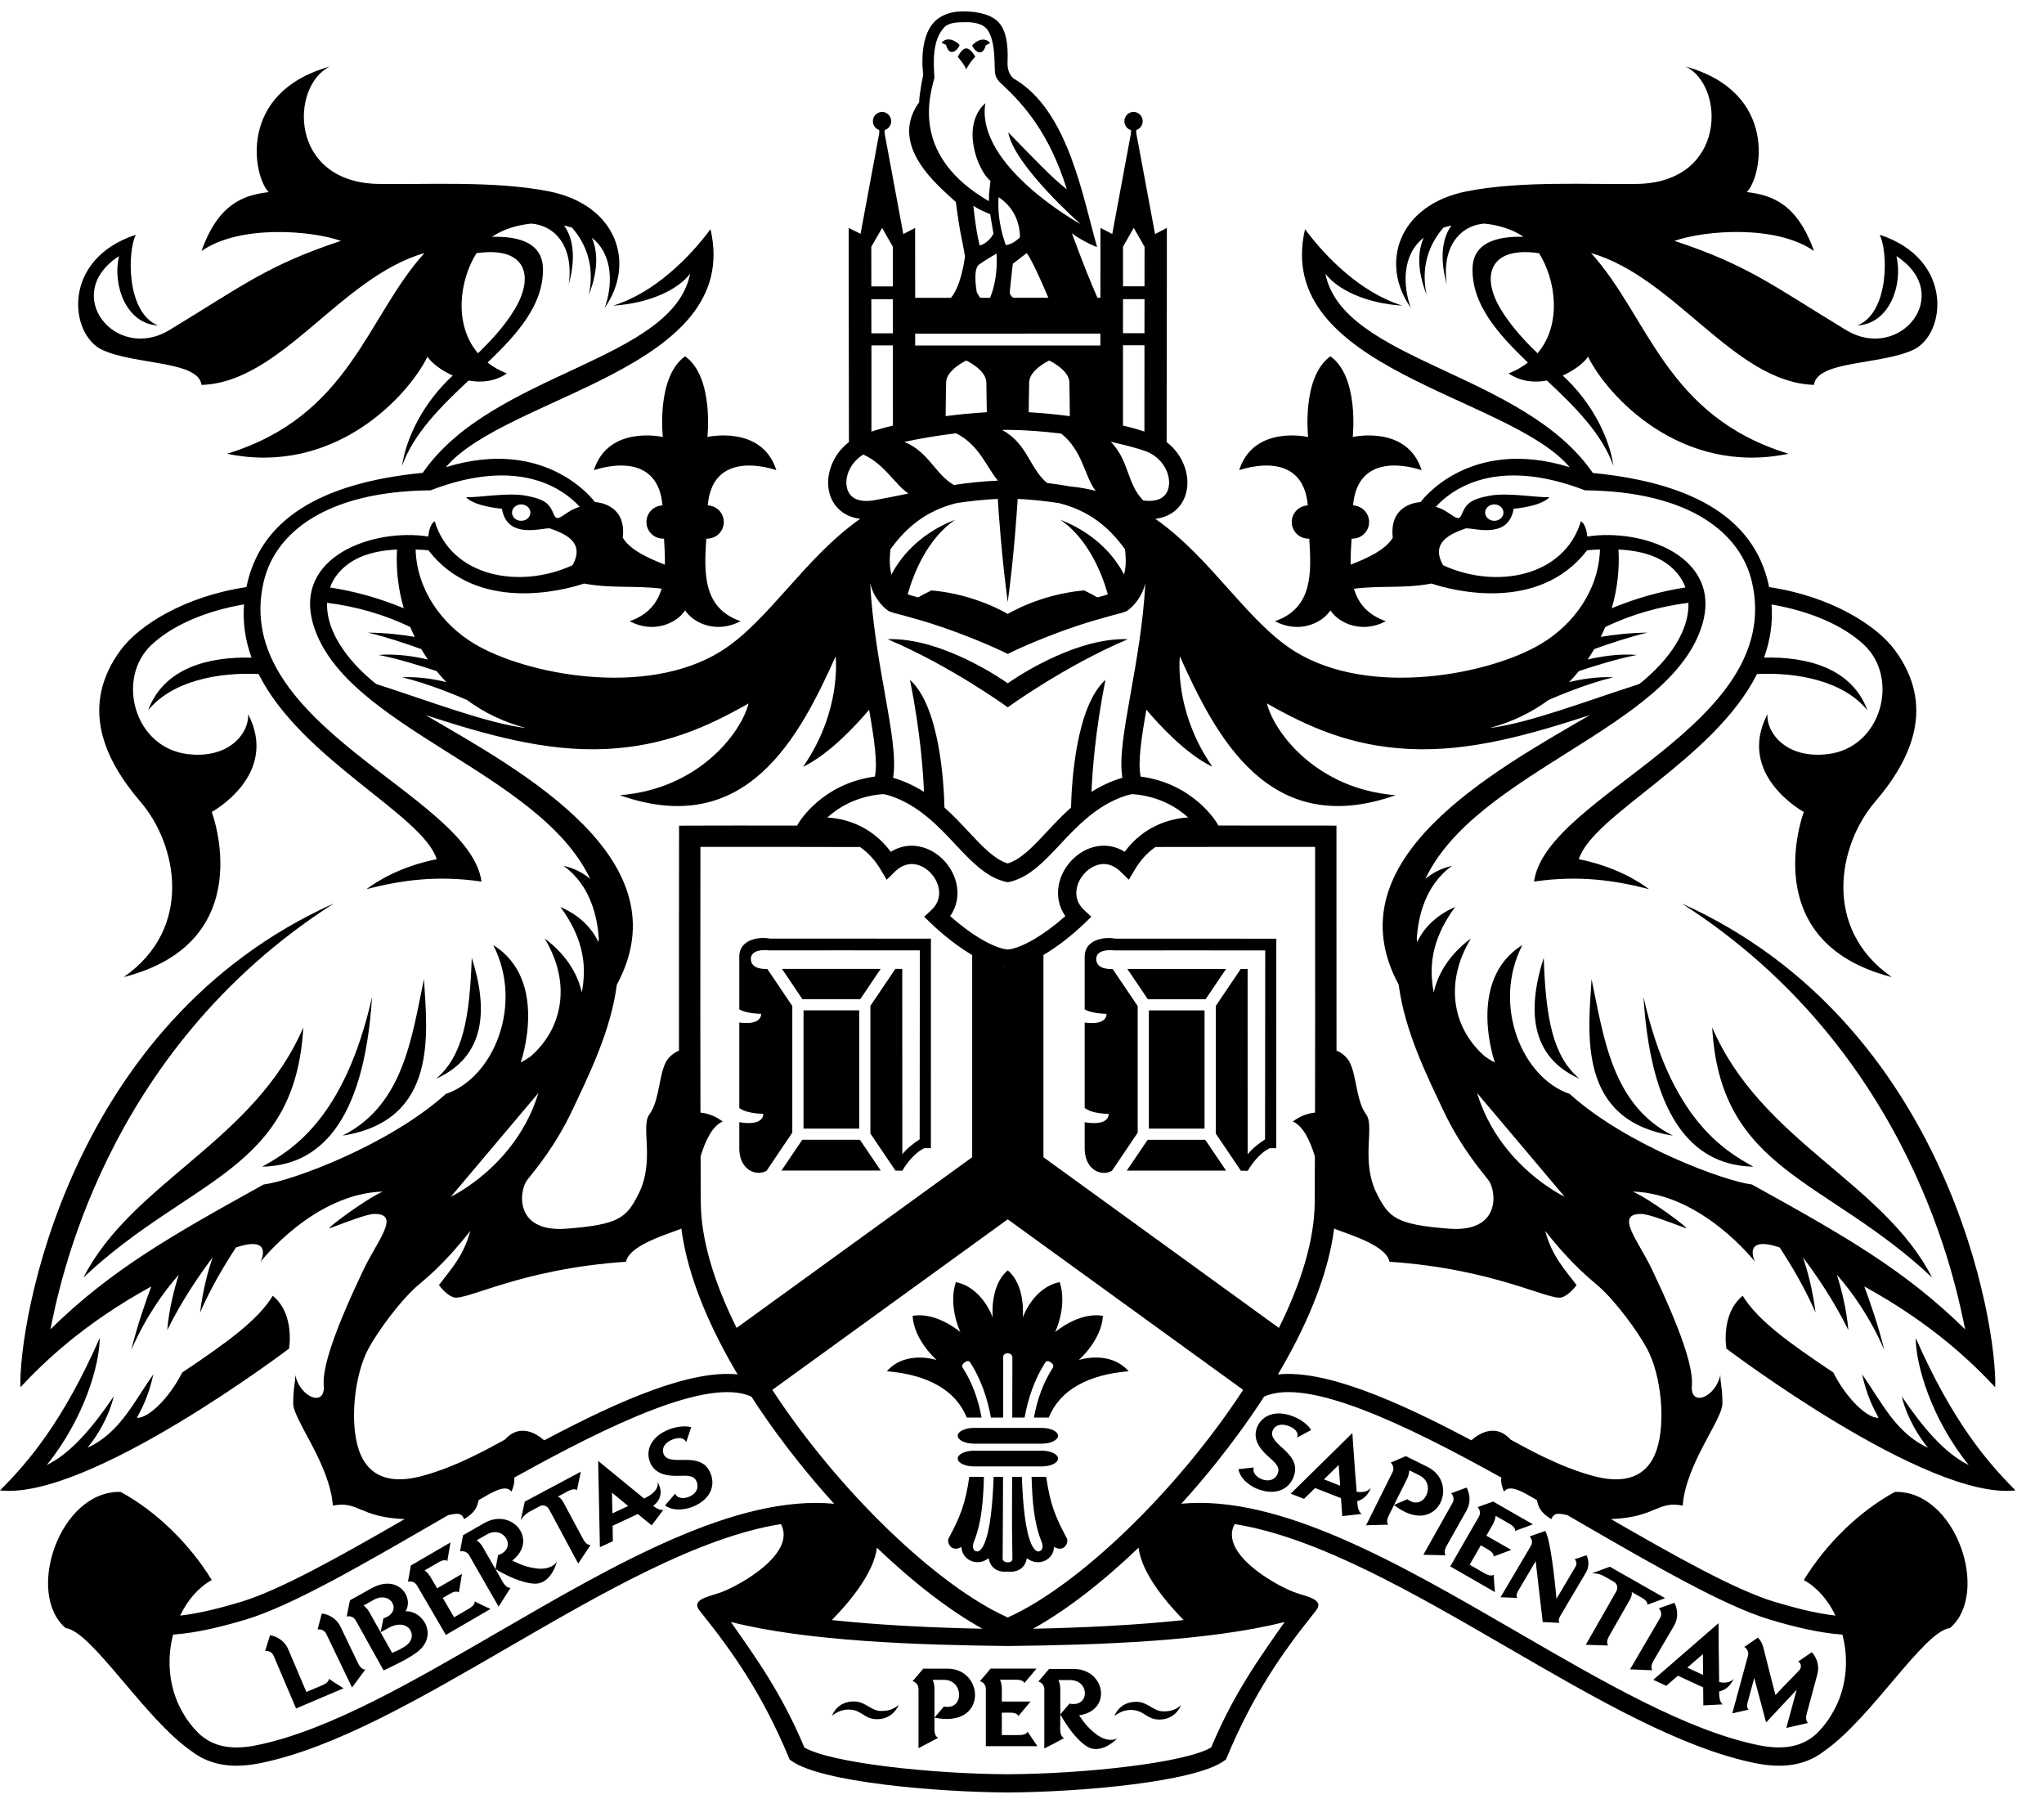 <?xml version="1.0" encoding="UTF-8"?>
<svg width="45px" height="40px" viewBox="0 0 45 40" version="1.1" xmlns="http://www.w3.org/2000/svg" xmlns:xlink="http://www.w3.org/1999/xlink">
    <title>lincoln</title>
    <g id="lincoln" stroke="none" stroke-width="1" fill="none" fill-rule="evenodd">
        <g id="university_of_lincoln_logo" fill="#000000" fill-rule="nonzero">
            <g id="Group" transform="translate(0, 0.2)">
                <g transform="translate(0, 0.6)">
                    <path d="M8.929,34.667 C9.119,34.359 8.763,33.837 8.174,34.164 C7.986,34.27 7.725,34.415 7.704,34.426 C7.68,34.546 7.658,34.663 7.633,34.783 C7.67,34.771 7.776,34.769 7.83,34.866 C7.948,35.077 8.332,35.766 8.446,35.97 C8.866,35.77 9.017,35.687 9.161,35.583 C9.671,35.219 9.32,34.651 8.929,34.667 Z M8.004,34.54 C8.063,34.507 8.128,34.47 8.225,34.417 C8.613,34.201 8.876,34.687 8.441,34.823 C8.43,34.881 8.405,35.011 8.379,35.129 C8.269,34.932 8.16,34.737 8.137,34.696 C8.1,34.629 8.053,34.578 8.004,34.54 Z M8.89,35.456 C8.832,35.489 8.777,35.525 8.633,35.584 C8.611,35.544 8.501,35.349 8.391,35.152 C8.391,35.151 8.392,35.149 8.392,35.149 C8.392,35.149 8.391,35.149 8.39,35.149 C8.386,35.143 8.383,35.137 8.379,35.13 C8.449,35.091 8.527,35.047 8.569,35.026 C9.012,34.794 9.253,35.254 8.89,35.456 Z" id="Shape"></path>
                    <path d="M7.099,36.294 C7.062,36.309 6.808,36.417 6.745,36.444 C6.63,36.173 6.403,35.639 6.348,35.509 C6.244,35.266 6.017,35.202 5.945,35.195 C5.909,35.31 5.875,35.424 5.837,35.542 C5.875,35.534 5.981,35.543 6.024,35.645 C6.119,35.867 6.39,36.505 6.518,36.807 C6.67,36.742 7.452,36.411 7.563,36.363 C7.475,36.308 7.333,36.217 7.241,36.155 C7.238,36.234 7.133,36.279 7.099,36.294 Z" id="Path"></path>
                    <path d="M12.837,33.078 C12.698,32.819 12.479,32.409 12.412,32.285 C12.381,32.227 12.34,32.166 12.281,32.143 C12.406,32.076 12.484,32.035 12.502,32.025 C12.604,31.971 12.669,31.973 12.702,32.003 C12.73,31.876 12.752,31.764 12.787,31.595 C12.591,31.699 11.756,32.146 11.553,32.254 C11.539,32.318 11.487,32.56 11.465,32.664 C11.511,32.592 11.559,32.528 11.677,32.465 C11.767,32.417 11.776,32.412 11.879,32.357 C11.954,32.317 12.043,32.338 12.094,32.433 C12.208,32.646 12.573,33.329 12.729,33.617 C12.819,33.483 12.938,33.307 13.001,33.211 C12.962,33.208 12.9,33.196 12.837,33.078 Z" id="Path"></path>
                    <path d="M35.924,34.244 C36.048,34.314 36.124,34.357 36.141,34.367 C36.243,34.424 36.275,34.48 36.267,34.524 C36.389,34.48 36.496,34.439 36.658,34.379 C36.465,34.268 35.643,33.801 35.442,33.687 C35.38,33.709 35.148,33.795 35.048,33.831 C35.133,33.832 35.213,33.838 35.329,33.904 C35.418,33.955 35.426,33.96 35.529,34.018 C35.603,34.06 35.631,34.146 35.578,34.239 C35.458,34.449 35.074,35.121 34.912,35.405 C35.074,35.41 35.287,35.416 35.402,35.421 C35.383,35.385 35.361,35.326 35.427,35.211 C35.573,34.955 35.803,34.552 35.873,34.429 C35.906,34.372 35.936,34.305 35.924,34.244 Z" id="Path"></path>
                    <path d="M31.429,31.49 C31.236,31.395 31.16,31.357 30.95,31.253 L30.95,31.252 L30.95,31.252 C30.838,31.3 30.729,31.348 30.617,31.395 C30.646,31.419 30.708,31.506 30.658,31.605 C30.551,31.821 30.222,32.482 30.076,32.774 C30.213,32.771 30.421,32.766 30.564,32.761 C30.538,32.724 30.517,32.675 30.577,32.556 C30.629,32.45 30.664,32.379 30.69,32.328 C31.632,33.067 32.161,31.854 31.429,31.49 Z M30.984,32.201 C30.9,32.238 30.761,32.297 30.69,32.326 C30.804,32.101 30.924,31.858 30.973,31.762 C31.007,31.694 31.022,31.626 31.027,31.565 C31.087,31.595 31.151,31.627 31.248,31.675 C31.646,31.872 31.344,32.482 30.984,32.201 Z" id="Shape"></path>
                    <path d="M11.803,33.724 C11.63,33.7 11.49,33.658 11.277,33.551 C11.866,33.093 11.268,32.379 10.662,32.726 C10.475,32.833 10.215,32.982 10.194,32.994 C10.172,33.113 10.151,33.23 10.128,33.351 C10.164,33.339 10.271,33.336 10.326,33.431 C10.447,33.642 10.861,34.364 10.977,34.565 C11.058,34.441 11.172,34.26 11.239,34.153 C11.199,34.15 11.137,34.141 11.069,34.022 C11.023,33.943 10.96,33.831 10.908,33.74 C10.794,33.541 10.679,33.343 10.631,33.258 C10.593,33.191 10.546,33.141 10.497,33.104 C10.555,33.07 10.62,33.033 10.716,32.978 C11.101,32.758 11.399,33.29 10.966,33.432 C10.949,33.523 10.915,33.703 10.908,33.74 C11.314,33.978 11.587,34.05 11.758,34.06 C12.076,34.08 12.226,33.718 12.262,33.563 C12.243,33.625 12.095,33.764 11.803,33.724 Z" id="Path"></path>
                    <path d="M30.181,31.941 C30.159,31.987 30.062,32.07 29.868,32.037 C29.83,31.595 29.773,30.744 29.773,30.744 L28.416,32.079 L28.709,32.193 C28.709,32.193 28.817,32.087 28.953,31.955 C29.071,32.001 29.364,32.115 29.523,32.178 C29.526,32.206 29.545,32.504 29.551,32.573 C29.689,32.557 29.787,32.545 29.977,32.524 C29.897,32.469 29.887,32.344 29.88,32.244 C30.053,32.202 30.154,32.04 30.181,31.941 Z M29.148,31.764 C29.279,31.635 29.406,31.511 29.472,31.447 C29.481,31.578 29.492,31.74 29.505,31.904 C29.366,31.85 29.226,31.795 29.148,31.764 Z" id="Shape"></path>
                    <path d="M38.167,36.148 C38.141,36.193 38.04,36.269 37.848,36.225 C37.839,35.781 37.835,34.929 37.835,34.929 L36.398,36.176 L36.683,36.309 C36.683,36.309 36.796,36.211 36.94,36.086 C37.055,36.139 37.34,36.271 37.496,36.343 C37.496,36.371 37.498,36.67 37.5,36.74 C37.639,36.732 37.737,36.727 37.928,36.717 C37.85,36.657 37.849,36.531 37.848,36.431 C38.023,36.401 38.133,36.246 38.167,36.148 Z M37.147,35.907 C37.285,35.787 37.42,35.671 37.49,35.611 C37.492,35.744 37.492,35.905 37.495,36.07 C37.359,36.005 37.223,35.943 37.147,35.907 Z" id="Shape"></path>
                    <path d="M10.327,34.608 C10.213,34.674 10.163,34.702 9.997,34.8 C9.924,34.676 9.837,34.526 9.748,34.374 C9.807,34.34 9.854,34.311 9.902,34.284 C10.004,34.225 10.068,34.225 10.102,34.254 C10.124,34.127 10.142,34.015 10.171,33.844 C10.127,33.869 9.801,34.058 9.624,34.162 C9.549,34.034 9.504,33.956 9.483,33.922 C9.444,33.855 9.397,33.805 9.348,33.767 C9.508,33.675 9.536,33.658 9.649,33.593 C9.75,33.533 9.815,33.533 9.848,33.563 C9.871,33.434 9.889,33.323 9.918,33.152 C9.552,33.365 9.395,33.456 9.045,33.66 C9.036,33.715 9.004,33.897 8.982,34.018 C9.018,34.005 9.124,34.002 9.179,34.098 C9.302,34.307 9.652,34.906 9.816,35.188 C9.993,35.085 10.601,34.732 10.798,34.617 C10.684,34.565 10.56,34.506 10.45,34.451 C10.459,34.529 10.358,34.589 10.327,34.608 Z" id="Path"></path>
                    <path d="M32.686,33.833 C32.571,33.767 32.522,33.738 32.355,33.643 C32.427,33.517 32.512,33.369 32.601,33.216 C32.66,33.25 32.707,33.277 32.755,33.305 C32.857,33.363 32.889,33.419 32.881,33.462 C33.002,33.418 33.109,33.378 33.272,33.317 C33.229,33.293 32.902,33.104 32.723,33.003 C32.797,32.874 32.842,32.797 32.862,32.761 C32.9,32.694 32.92,32.629 32.928,32.567 C33.089,32.659 33.118,32.676 33.231,32.741 C33.332,32.799 33.364,32.856 33.356,32.899 C33.479,32.855 33.585,32.815 33.748,32.754 C33.38,32.543 33.223,32.453 32.872,32.252 C32.819,32.272 32.645,32.334 32.529,32.375 C32.558,32.4 32.614,32.49 32.558,32.585 C32.438,32.795 32.091,33.396 31.928,33.68 C32.105,33.782 32.715,34.132 32.913,34.246 C32.901,34.12 32.891,33.984 32.884,33.863 C32.82,33.909 32.717,33.851 32.686,33.833 Z" id="Path"></path>
                    <path d="M7.883,35.812 C7.756,35.546 7.561,35.141 7.5,35.014 C7.386,34.775 7.156,34.721 7.084,34.718 C7.053,34.836 7.024,34.95 6.992,35.069 C7.03,35.06 7.135,35.065 7.183,35.165 C7.288,35.382 7.608,36.051 7.75,36.346 C7.846,36.215 7.973,36.044 8.041,35.952 C8.002,35.947 7.94,35.931 7.883,35.812 Z" id="Path"></path>
                    <path d="M36.403,35.756 C36.553,35.502 36.78,35.114 36.851,34.993 C36.985,34.764 36.9,34.545 36.863,34.482 C36.748,34.523 36.636,34.563 36.52,34.603 C36.549,34.629 36.605,34.719 36.548,34.815 C36.426,35.024 36.052,35.663 35.886,35.946 C36.048,35.952 36.262,35.96 36.376,35.966 C36.358,35.931 36.337,35.871 36.403,35.756 Z" id="Path"></path>
                    <path d="M32.284,32.455 C32.414,32.224 32.326,32.006 32.287,31.945 C32.174,31.987 32.063,32.029 31.947,32.07 C31.976,32.096 32.033,32.186 31.978,32.282 C31.859,32.493 31.496,33.138 31.336,33.424 C31.497,33.428 31.711,33.433 31.825,33.435 C31.807,33.401 31.784,33.341 31.849,33.226 C31.994,32.969 32.215,32.577 32.284,32.455 Z" id="Path"></path>
                    <path d="M20.861,35.931 C20.646,35.931 20.561,35.931 20.327,35.931 C20.327,35.931 20.327,35.931 20.326,35.93 C20.326,35.931 20.326,35.931 20.326,35.931 L20.326,35.931 C20.247,36.023 20.172,36.114 20.091,36.206 C20.129,36.214 20.222,36.265 20.222,36.375 C20.222,36.617 20.222,37.353 20.222,37.681 C20.344,37.618 20.528,37.52 20.654,37.453 C20.615,37.431 20.573,37.396 20.573,37.263 C20.573,37.146 20.573,37.066 20.573,37.009 C21.746,37.252 21.679,35.931 20.861,35.931 Z M20.781,36.764 C20.721,36.834 20.622,36.95 20.573,37.008 C20.573,36.754 20.573,36.484 20.573,36.376 C20.573,36.299 20.558,36.232 20.534,36.177 C20.601,36.177 20.674,36.177 20.782,36.177 C21.225,36.177 21.228,36.857 20.781,36.764 Z" id="Shape"></path>
                    <path d="M22.991,36.383 C22.991,36.624 22.991,37.457 22.991,37.688 C23.124,37.622 23.313,37.521 23.424,37.461 C23.391,37.439 23.341,37.4 23.341,37.264 C23.341,37.172 23.343,37.044 23.343,36.938 C23.343,36.709 23.343,36.48 23.343,36.383 C23.343,36.306 23.327,36.24 23.303,36.182 C23.372,36.182 23.445,36.182 23.556,36.182 C24,36.182 23.993,36.793 23.546,36.7 C23.486,36.771 23.367,36.91 23.343,36.938 C23.575,37.347 23.778,37.544 23.921,37.638 C24.187,37.813 24.497,37.574 24.607,37.457 C24.559,37.502 24.36,37.549 24.128,37.369 C23.99,37.264 23.89,37.156 23.756,36.958 C24.496,36.853 24.333,35.937 23.635,35.937 C23.419,35.937 23.121,35.937 23.096,35.937 C23.017,36.03 22.941,36.121 22.861,36.214 C22.898,36.222 22.991,36.272 22.991,36.383 Z" id="Path"></path>
                    <path d="M22.551,36.249 C22.637,36.149 22.708,36.062 22.82,35.929 C22.396,35.929 22.214,35.929 21.809,35.929 C21.773,35.973 21.654,36.114 21.573,36.206 C21.611,36.214 21.704,36.264 21.704,36.375 C21.704,36.617 21.704,37.309 21.704,37.637 C21.909,37.637 22.612,37.637 22.84,37.637 C22.768,37.534 22.691,37.422 22.624,37.319 C22.591,37.391 22.474,37.392 22.438,37.392 C22.305,37.392 22.249,37.392 22.056,37.392 C22.056,37.248 22.056,37.076 22.056,36.899 C22.124,36.899 22.179,36.899 22.234,36.899 C22.351,36.899 22.407,36.932 22.421,36.974 C22.505,36.876 22.578,36.787 22.688,36.654 C22.639,36.654 22.26,36.654 22.056,36.654 C22.056,36.506 22.056,36.416 22.056,36.376 C22.056,36.299 22.04,36.231 22.016,36.174 C22.201,36.174 22.235,36.174 22.365,36.174 C22.481,36.174 22.538,36.207 22.551,36.249 Z" id="Path"></path>
                    <path d="M24.938,36.841 C25.192,36.858 25.251,37.051 25.524,37.051 C25.776,37.051 25.934,36.897 26.002,36.735 C25.865,36.855 25.735,36.871 25.614,36.871 C25.391,36.871 25.268,36.66 25.019,36.66 C24.662,36.66 24.555,36.924 24.533,36.975 C24.73,36.819 24.897,36.839 24.938,36.841 Z" id="Path"></path>
                    <path d="M18.802,36.652 C18.446,36.652 18.34,36.915 18.317,36.967 C18.514,36.811 18.681,36.831 18.721,36.833 C18.976,36.849 19.034,37.043 19.307,37.043 C19.56,37.043 19.718,36.889 19.786,36.727 C19.648,36.847 19.519,36.862 19.398,36.862 C19.175,36.862 19.052,36.652 18.802,36.652 Z" id="Path"></path>
                    <path d="M14.38,32.348 C14.624,32.161 14.542,31.928 14.473,31.814 C14.497,31.875 14.496,32.038 14.18,32.186 C13.781,31.859 13.169,31.358 13.169,31.358 L13.207,33.257 L13.493,33.124 C13.493,33.124 13.49,32.976 13.487,32.785 C13.602,32.731 13.853,32.614 14.041,32.526 C14.185,32.644 14.307,32.745 14.348,32.776 C14.43,32.665 14.544,32.512 14.604,32.434 C14.533,32.449 14.455,32.405 14.38,32.348 Z M13.482,32.513 C13.478,32.328 13.475,32.15 13.473,32.057 C13.545,32.115 13.683,32.229 13.829,32.35 C13.692,32.414 13.557,32.477 13.482,32.513 Z" id="Shape"></path>
                    <path d="M15.047,31.336 C14.809,31.342 14.661,31.335 14.608,31.202 C14.566,31.095 14.617,30.96 14.807,30.886 C14.993,30.813 15.085,30.881 15.106,30.949 L15.217,30.616 C15.095,30.58 14.906,30.596 14.726,30.666 C14.348,30.814 14.202,31.113 14.31,31.386 C14.401,31.617 14.632,31.697 14.935,31.686 C15.154,31.678 15.284,31.677 15.34,31.821 C15.39,31.95 15.328,32.086 15.163,32.15 C15.009,32.21 14.883,32.154 14.865,32.077 L14.641,32.338 C14.805,32.459 15.053,32.444 15.236,32.372 C15.641,32.214 15.752,31.908 15.646,31.64 C15.549,31.39 15.349,31.328 15.047,31.336 Z" id="Path"></path>
                    <path d="M28.247,31.085 C28.07,30.928 27.967,30.821 28.019,30.689 C28.063,30.581 28.192,30.518 28.381,30.593 C28.567,30.668 28.587,30.78 28.556,30.844 L28.865,30.678 C28.802,30.567 28.653,30.45 28.472,30.379 C28.096,30.228 27.785,30.346 27.675,30.618 C27.583,30.85 27.697,31.066 27.927,31.264 C28.091,31.409 28.185,31.497 28.129,31.639 C28.077,31.768 27.939,31.825 27.774,31.759 C27.622,31.698 27.568,31.571 27.607,31.502 L27.265,31.539 C27.301,31.741 27.493,31.898 27.675,31.971 C28.079,32.132 28.37,31.985 28.476,31.717 C28.576,31.467 28.472,31.287 28.247,31.085 Z" id="Path"></path>
                    <path d="M34.915,33.816 C35.015,33.645 34.953,33.48 34.926,33.434 C34.839,33.463 34.755,33.493 34.668,33.522 C34.689,33.542 34.731,33.61 34.688,33.681 C34.634,33.774 34.448,34.088 34.267,34.393 C34.267,34.393 34.159,33.13 34.02,32.9 C33.922,32.933 33.814,32.971 33.677,33.019 C33.703,33.045 33.759,33.134 33.704,33.227 C33.612,33.382 33.16,34.148 33.036,34.358 C33.157,34.364 33.317,34.37 33.403,34.374 C33.389,34.348 33.373,34.303 33.424,34.218 C33.486,34.111 33.678,33.788 33.809,33.565 C33.863,34.06 33.965,34.905 33.965,34.905 C33.965,34.905 34.246,34.918 34.332,34.922 C34.318,34.896 34.302,34.851 34.353,34.766 C34.465,34.576 34.861,33.906 34.915,33.816 Z" id="Path"></path>
                    <path d="M39.587,35.775 C39.654,35.807 39.672,35.901 39.611,35.967 C39.481,36.108 39.328,36.252 39.088,36.512 C38.993,36.153 38.858,35.606 38.819,35.456 C38.798,35.373 38.749,35.294 38.7,35.247 C38.624,35.299 38.478,35.401 38.401,35.453 C38.437,35.47 38.509,35.547 38.483,35.644 C38.435,35.82 38.202,36.677 38.138,36.914 C38.256,36.888 38.412,36.852 38.496,36.832 C38.476,36.811 38.449,36.772 38.474,36.676 C38.499,36.585 38.569,36.331 38.621,36.135 L38.882,37.115 L39.555,36.395 C39.476,36.685 39.379,37.042 39.327,37.235 C39.485,37.199 39.693,37.153 39.804,37.127 C39.778,37.097 39.742,37.047 39.777,36.919 C39.854,36.635 39.972,36.2 40.008,36.064 C40.078,35.81 39.94,35.618 39.887,35.569 C39.787,35.637 39.69,35.706 39.587,35.775 Z" id="Path"></path>
                    <path d="M6.005,27.723 C5.676,28.263 4.988,28.758 4.011,29.412 C3.731,29.971 3.26,30.43 3.013,30.408 C3.148,30.162 3.271,29.915 3.377,29.451 C2.957,30.038 2.644,30.743 1.926,31.067 C2.117,30.844 2.397,30.397 2.503,29.938 C2.055,30.597 1.579,31.179 1.03,31.448 C1.859,30.419 2.195,29.233 2.195,28.652 C1.389,30.486 0.627,31.381 -0.001,32.007 C1.949,32.23 6.363,28.886 6.363,28.886 C6.363,28.886 6.499,28.126 6.005,27.723 Z" id="Path"></path>
                    <path d="M1.838,27.32 C4.167,25.127 6.499,24.993 6.677,21.816 C5.602,24.321 2.913,25.217 1.838,27.32 Z" id="Path"></path>
                    <path d="M9.334,20.752 C9.065,22.028 8.885,23.527 7.54,24.198 C9.669,23.863 9.401,21.916 9.334,20.752 Z" id="Path"></path>
                    <path d="M21.443,30.978 L22.833,30.978 C22.833,30.978 22.833,30.978 22.834,30.978 L22.935,30.978 C23.133,30.978 23.293,30.899 23.293,30.804 C23.293,30.709 23.133,30.631 22.935,30.631 L22.833,30.631 L21.545,30.631 L21.443,30.631 C21.245,30.631 21.085,30.709 21.085,30.804 C21.085,30.899 21.245,30.978 21.443,30.978 Z" id="Path"></path>
                    <path d="M21.443,31.479 L22.833,31.479 C22.833,31.479 22.833,31.479 22.834,31.479 L22.935,31.479 C23.133,31.479 23.293,31.401 23.293,31.306 C23.293,31.21 23.133,31.133 22.935,31.133 L22.833,31.133 L21.545,31.133 L21.443,31.133 C21.245,31.133 21.085,31.21 21.085,31.306 C21.085,31.402 21.245,31.479 21.443,31.479 Z" id="Path"></path>
                    <path d="M19.388,20.528 L17.216,20.528 C17.358,20.738 17.519,20.979 17.666,21.194 L18.939,21.194 C19.084,20.98 19.246,20.741 19.388,20.528 Z" id="Path"></path>
                    <path d="M17.663,24.288 C17.513,24.508 17.347,24.753 17.204,24.967 C17.803,24.966 18.778,24.965 19.39,24.967 C19.245,24.75 19.08,24.506 18.931,24.288 L17.663,24.288 Z" id="Path"></path>
                    <rect id="Rectangle" x="17.69" y="21.44" width="1.227" height="2.603"></rect>
                    <path d="M16.286,24.605 C16.287,24.606 16.287,24.607 16.287,24.609 C16.348,24.983 16.676,25.09 16.878,24.97 C17.041,24.727 17.254,24.409 17.443,24.132 L17.443,21.344 C17.26,21.075 17.053,20.768 16.892,20.528 C16.892,20.528 16.52,20.561 16.531,20.298 C16.538,20.119 16.782,20.1 16.93,20.12 C16.986,20.119 20.021,20.118 20.251,20.12 L20.247,24.279 C20.102,24.371 19.945,24.501 19.865,24.608 L19.864,20.528 L19.712,20.528 C19.547,20.773 19.344,21.075 19.162,21.341 L19.162,24.151 C19.345,24.419 19.551,24.725 19.714,24.968 C19.778,24.969 19.828,24.968 19.866,24.969 C19.987,24.758 20.174,24.555 20.35,24.473 C20.412,24.472 20.446,24.474 20.494,24.474 C20.494,24.411 20.495,19.862 20.495,19.862 C20.495,19.862 17.442,19.859 16.952,19.861 C16.711,19.811 16.274,19.88 16.276,20.257 C16.276,20.562 16.276,20.971 16.276,21.418 C16.351,21.461 16.492,21.509 16.756,21.517 C16.761,21.586 16.715,21.653 16.633,21.687 C16.526,21.732 16.372,21.721 16.276,21.708 C16.276,22.348 16.276,23.033 16.276,23.587 C16.33,23.633 16.469,23.707 16.803,23.718 C16.808,23.788 16.762,23.854 16.68,23.889 C16.554,23.942 16.359,23.916 16.276,23.901 C16.276,24.142 16.276,24.344 16.276,24.483 C16.276,24.511 16.277,24.536 16.28,24.559 C16.282,24.575 16.285,24.589 16.286,24.605 Z" id="Path"></path>
                    <path d="M26.992,20.529 L24.82,20.529 C24.962,20.739 25.123,20.979 25.27,21.195 L26.542,21.195 C26.688,20.981 26.848,20.742 26.992,20.529 Z" id="Path"></path>
                    <path d="M25.266,24.29 C25.116,24.509 24.951,24.755 24.807,24.967 C25.406,24.967 26.381,24.966 26.993,24.968 C26.848,24.752 26.683,24.507 26.535,24.29 L25.266,24.29 Z" id="Path"></path>
                    <rect id="Rectangle" x="25.293" y="21.441" width="1.226" height="2.602"></rect>
                    <path d="M24.556,19.862 C24.316,19.812 23.878,19.88 23.88,20.258 C23.88,20.563 23.88,20.973 23.88,21.419 C23.955,21.461 24.097,21.509 24.36,21.518 C24.365,21.588 24.318,21.655 24.237,21.688 C24.13,21.733 23.976,21.722 23.88,21.709 C23.88,22.349 23.88,23.034 23.88,23.587 C23.934,23.634 24.073,23.709 24.407,23.72 C24.412,23.788 24.366,23.855 24.284,23.89 C24.157,23.943 23.963,23.917 23.88,23.903 C23.88,24.143 23.88,24.344 23.88,24.485 C23.88,24.512 23.881,24.537 23.884,24.56 C23.885,24.577 23.888,24.591 23.89,24.607 C23.89,24.607 23.89,24.609 23.891,24.61 C23.951,24.984 24.279,25.092 24.481,24.971 C24.645,24.728 24.858,24.41 25.047,24.133 L25.047,21.346 C24.863,21.076 24.657,20.768 24.496,20.53 C24.496,20.53 24.124,20.563 24.135,20.299 C24.143,20.12 24.386,20.101 24.533,20.121 C24.59,20.12 27.625,20.119 27.855,20.121 L27.851,24.28 C27.706,24.372 27.549,24.502 27.468,24.61 L27.467,20.53 L27.315,20.53 C27.152,20.774 26.947,21.077 26.766,21.343 L26.766,24.152 C26.949,24.421 27.155,24.726 27.318,24.97 C27.383,24.971 27.432,24.969 27.47,24.971 C27.592,24.76 27.778,24.556 27.954,24.474 C28.016,24.472 28.051,24.475 28.098,24.475 C28.098,24.413 28.099,19.863 28.099,19.863 C28.099,19.863 25.046,19.859 24.556,19.862 Z" id="Path"></path>
                    <path d="M23.75,29.137 C23.75,29.137 24.248,28.707 24.282,28.165 C23.75,28.07 23.229,28.523 23.229,28.523 C23.229,28.523 23.504,27.958 23.33,27.422 C22.736,27.544 22.517,28.204 22.517,28.204 C22.517,28.204 22.59,27.5 22.187,27.164 C22.187,27.165 22.187,27.166 22.186,27.167 C22.186,27.166 22.186,27.165 22.186,27.164 C21.783,27.5 21.855,28.204 21.855,28.204 C21.855,28.204 21.637,27.544 21.043,27.422 C20.869,27.958 21.144,28.523 21.144,28.523 C21.144,28.523 20.622,28.07 20.091,28.165 C20.125,28.708 20.622,29.138 20.622,29.138 C20.622,29.138 19.944,28.909 19.524,29.384 C20.418,29.457 21.039,29.798 21.284,30.403 L21.61,30.403 C21.539,30.012 21.408,29.637 21.194,29.305 C21.194,29.305 21.152,29.25 21.239,29.188 C21.331,29.122 21.363,29.195 21.363,29.195 C21.593,29.552 21.738,29.973 21.816,30.403 L22.085,30.403 C22.086,29.954 22.086,29.499 22.086,29.066 C22.086,29.066 22.086,28.99 22.183,28.99 C22.28,28.99 22.288,29.066 22.288,29.066 C22.288,29.496 22.288,29.952 22.286,30.403 L22.557,30.403 C22.635,29.973 22.78,29.553 23.01,29.195 C23.01,29.195 23.041,29.122 23.134,29.188 C23.221,29.25 23.18,29.305 23.18,29.305 C22.965,29.637 22.833,30.012 22.763,30.403 L23.089,30.403 C23.333,29.798 23.955,29.457 24.848,29.384 C24.428,28.909 23.75,29.137 23.75,29.137 Z" id="Path"></path>
                    <path d="M23.033,31.708 L22.711,31.708 C22.726,32.227 22.76,32.706 22.926,33.125 C22.926,33.125 23.005,33.293 22.893,33.344 C22.831,33.371 22.764,33.316 22.708,33.192 C22.57,32.89 22.519,32.303 22.497,31.708 L22.283,31.708 C22.281,31.973 22.281,32.225 22.28,32.451 C22.278,32.951 22.289,33.334 22.289,33.514 C22.289,33.514 22.293,33.593 22.185,33.591 C22.082,33.588 22.074,33.516 22.074,33.516 C22.074,33.336 22.078,32.938 22.08,32.438 C22.081,32.214 22.082,31.968 22.082,31.708 L21.876,31.708 C21.854,32.302 21.802,32.889 21.665,33.192 C21.609,33.316 21.541,33.371 21.48,33.344 C21.368,33.293 21.446,33.125 21.446,33.125 C21.613,32.706 21.647,32.227 21.662,31.708 L21.34,31.708 C21.254,32.312 21.131,32.602 20.883,33.066 C20.842,33.168 20.951,33.377 21.169,33.251 C21.169,33.525 21.505,33.704 21.766,33.499 C21.827,33.852 22.185,33.795 22.185,33.795 C22.185,33.795 22.186,33.793 22.187,33.793 L22.187,33.795 C22.187,33.795 22.546,33.852 22.607,33.499 C22.868,33.704 23.204,33.525 23.204,33.251 C23.422,33.377 23.531,33.168 23.489,33.066 C23.241,32.602 23.118,32.312 23.033,31.708 Z" id="Path"></path>
                    <path d="M31.263,4.502 C31.288,4.477 31.315,4.456 31.343,4.434 C31.228,4.696 31.177,5.101 31.408,5.688 C31.249,4.954 31.562,4.457 31.78,4.21 C31.837,4.192 31.894,4.177 31.954,4.164 C31.817,4.352 31.654,4.745 31.851,5.459 C31.734,4.612 32.164,4.159 32.677,4.122 C32.994,4.153 33.302,4.248 33.54,4.412 C32.709,4.39 32.43,4.699 32.419,5.095 C32.397,5.896 32.969,6.54 33.637,7.181 C33.518,7.273 33.378,7.356 33.213,7.42 C33.486,7.603 33.783,7.628 34.056,7.576 C34.663,8.146 35.265,8.737 35.521,9.456 C35.438,8.871 35.078,8.085 34.404,7.466 C34.677,7.345 34.887,7.17 34.961,7.051 C35.387,7.912 37,9.68 39.376,9.188 C36.664,8.36 36.305,6.179 35.028,4.77 C36.888,5.307 38.177,7.617 39.936,7.672 C40.003,7.135 41.398,7.236 42.121,6.901 C42.844,6.565 43.028,4.905 41.381,4.367 C41.567,4.719 41.6,6.078 40.894,6.363 C41.583,6.33 41.902,5.491 41.751,4.838 C43.046,5.676 41.827,7.182 40.642,6.465 C39.062,5.508 38.49,5.038 36.865,4.502 C37.538,4.267 39.107,4.144 39.936,4.725 C39.566,3.686 39.017,3.495 38.457,3.428 C38.793,3.092 39.163,1.236 37.112,0.665 C37.986,1.09 38.02,3.216 36.037,3.249 C35.017,3.266 33.478,3.174 32.289,3.412 C30.779,3.712 30.372,5.005 31.062,5.978 C30.927,5.626 30.822,4.933 31.263,4.502 Z M33.85,6.976 C33.506,6.647 33.154,6.247 32.96,5.861 C32.633,5.202 32.851,4.625 33.882,4.773 C34.244,5.342 34.4,6.331 33.85,6.976 Z" id="Shape"></path>
                    <path d="M2.251,6.901 C2.975,7.236 4.369,7.136 4.437,7.673 C6.196,7.617 7.484,5.307 9.345,4.77 C8.066,6.18 7.709,8.36 4.997,9.188 C7.372,9.68 8.986,7.913 9.411,7.052 C9.485,7.17 9.695,7.346 9.968,7.467 C9.294,8.085 8.935,8.872 8.851,9.457 C9.107,8.738 9.71,8.146 10.316,7.576 C10.588,7.628 10.887,7.603 11.16,7.421 C10.995,7.356 10.854,7.275 10.735,7.181 C11.403,6.54 11.975,5.897 11.953,5.096 C11.941,4.7 11.664,4.391 10.833,4.413 C11.07,4.249 11.378,4.154 11.695,4.122 C12.208,4.16 12.638,4.612 12.521,5.459 C12.719,4.745 12.555,4.352 12.418,4.164 C12.477,4.178 12.535,4.193 12.592,4.21 C12.811,4.457 13.122,4.954 12.964,5.688 C13.195,5.101 13.144,4.696 13.03,4.434 C13.057,4.456 13.084,4.478 13.109,4.502 C13.549,4.934 13.445,5.626 13.31,5.979 C14,5.005 13.593,3.712 12.084,3.412 C10.894,3.175 9.356,3.267 8.335,3.249 C6.352,3.216 6.386,1.091 7.26,0.666 C5.209,1.236 5.579,3.093 5.915,3.429 C5.355,3.496 4.806,3.686 4.436,4.726 C5.265,4.145 6.834,4.268 7.506,4.502 C5.882,5.039 5.31,5.509 3.73,6.465 C2.545,7.182 1.327,5.677 2.62,4.838 C2.47,5.492 2.789,6.331 3.478,6.364 C2.773,6.079 2.806,4.72 2.991,4.368 C1.344,4.905 1.529,6.566 2.251,6.901 Z M10.491,4.773 C11.521,4.625 11.739,5.202 11.412,5.861 C11.219,6.247 10.867,6.648 10.523,6.976 C9.972,6.331 10.128,5.342 10.491,4.773 Z" id="Shape"></path>
                    <path d="M21.471,0.449 C21.471,0.449 21.376,0.266 21.272,0.266 C21.168,0.266 21.087,0.453 21.087,0.453 C21.087,0.453 21.232,0.616 21.272,0.727 C21.359,0.555 21.471,0.449 21.471,0.449 Z" id="Path"></path>
                    <path d="M20.734,0.134 C20.738,0.159 20.824,0.175 20.83,0.195 C20.902,0.471 21.095,0.299 21.126,0.19 C21.034,0.087 20.852,0.005 20.734,0.134 Z" id="Path"></path>
                    <path d="M21.699,0.204 C21.705,0.183 21.792,0.168 21.795,0.142 C21.678,0.013 21.514,0.077 21.403,0.198 C21.434,0.308 21.628,0.479 21.699,0.204 Z" id="Path"></path>
                    <path d="M42.176,28.652 C42.176,29.233 42.512,30.419 43.342,31.448 C42.793,31.179 42.317,30.597 41.869,29.938 C41.975,30.397 42.255,30.843 42.445,31.067 C41.728,30.743 41.414,30.038 40.994,29.451 C41.101,29.915 41.224,30.162 41.358,30.408 C41.112,30.43 40.641,29.971 40.362,29.412 C39.384,28.757 38.696,28.263 38.367,27.723 C37.874,28.126 38.008,28.886 38.008,28.886 C38.008,28.886 42.423,32.23 44.373,32.007 C43.746,31.381 42.984,30.486 42.176,28.652 Z" id="Path"></path>
                    <path d="M19.541,13.27 C20.941,13.863 22.185,14.769 22.185,14.769 L22.186,14.768 L22.187,14.769 C22.187,14.769 23.431,13.863 24.831,13.27 C23.599,13.225 22.187,14.24 22.187,14.24 L22.186,14.241 L22.185,14.24 C22.185,14.24 20.774,13.225 19.541,13.27 Z" id="Path"></path>
                    <path d="M36.832,24.198 C35.487,23.527 35.308,22.027 35.039,20.752 C34.972,21.916 34.703,23.863 36.832,24.198 Z" id="Path"></path>
                    <path d="M36.182,21.144 C36.362,23.986 37.392,24.858 38.602,24.881 C37.953,24.523 36.787,23.829 36.182,21.144 Z" id="Path"></path>
                    <path d="M34.771,22.945 C34.181,22.443 34.031,21.603 33.986,20.283 C33.627,21.402 33.672,22.453 34.771,22.945 Z" id="Path"></path>
                    <path d="M42.535,27.32 C41.459,25.217 38.77,24.322 37.695,21.815 C37.874,24.993 40.205,25.127 42.535,27.32 Z" id="Path"></path>
                    <path d="M5.77,24.881 C6.98,24.859 8.011,23.985 8.191,21.144 C7.585,23.829 6.42,24.523 5.77,24.881 Z" id="Path"></path>
                    <path d="M10.386,20.283 C10.341,21.603 10.192,22.443 9.602,22.945 C10.7,22.453 10.745,21.402 10.386,20.283 Z" id="Path"></path>
                </g>
                <path d="M37.023,19.686 C42.132,22.953 43.084,28.211 43.264,29.062 C41.919,27.741 40.586,26.991 38.569,25.873 C37.986,25.805 35.818,25.017 34.558,23.88 C33.504,23.523 32.843,21.911 33.516,20.603 C32.271,21.375 32.91,23.188 32.91,23.188 C32.91,23.188 32.827,23.147 32.698,23.059 C32.031,22.49 31.756,21.501 32.383,20.457 C31.839,20.864 31.637,21.319 31.564,21.645 C31.469,21.138 31.479,20.52 32.036,19.764 C31.579,19.965 31.332,20.258 31.2,20.536 C31.197,20.512 31.194,20.488 31.191,20.463 C31.22,20.001 31.368,19.287 31.969,18.858 C31.72,18.916 31.528,19.02 31.38,19.148 C32.495,16.784 36.774,15.829 37.47,13.569 C37.94,12.046 36.149,11.421 34.947,11.61 C34.932,11.497 34.9,11.327 34.804,11.274 C34.442,12.486 32.952,12.784 31.77,12.242 C31.483,11.731 31.944,11.549 32.26,11.434 C32.377,11.392 33.207,11.71 33.324,10.999 C33.654,10.967 33.994,10.882 34.111,10.744 C33.803,10.754 33.198,10.636 32.792,10.712 C32.334,10.796 32.27,10.914 32.174,11.136 C32.091,11.332 31.942,11.048 31.61,10.956 C31.962,10.573 32.935,9.838 34.894,10.593 C37.224,10.616 38.323,11.55 38.569,12.606 C39.308,15.782 34.042,17.281 33.773,19.205 C34.781,19.059 35.566,19.183 36.305,19.372 C36.07,19.194 35.544,18.869 34.759,18.713 C35.062,17.737 37.736,16.521 38.681,14.637 C39.552,14.594 40.581,14.781 41.113,15.436 C40.768,14.5 39.773,14.25 38.836,14.276 C38.968,13.911 39.033,13.522 39.002,13.106 C39.848,13.251 40.579,13.565 41.037,13.993 C41.826,14.731 41.423,16.261 40.238,16.4 C39.314,16.509 38.886,15.922 38.911,15.52 C38.216,16.862 39.712,17.673 39.712,17.673 C39.712,17.673 38.625,20.536 41.65,21.308 C40.104,20.234 40.474,18.388 41.281,17.449 C42.087,16.51 42.62,15.337 41.717,14.111 C41.313,13.561 40.305,12.926 38.948,12.723 C38.936,12.662 38.922,12.601 38.905,12.54 C38.569,11.292 37.419,10.441 35.067,10.211 C33.54,7.987 29.564,7.759 29.179,5.824 C29.448,6.176 30.07,6.478 30.877,6.528 C29.952,6.243 29.179,5.449 28.731,4.845 C28.015,7.933 33.228,8.505 34.557,10.084 C32.325,9.394 31.275,10.852 31.275,10.852 C31.275,10.852 30.573,10.868 30.663,11.636 C30.503,11.902 30.117,12.081 29.736,12.23 C29.732,12.043 29.743,11.849 29.756,11.657 L29.774,11.657 C29.977,11.657 30.142,11.493 30.142,11.291 C30.142,11.093 29.984,10.933 29.789,10.925 C29.88,9.847 30.863,10.007 31.298,10.149 C30.978,9.146 29.781,9.419 29.781,9.419 C29.781,9.419 29.929,8.099 29.29,7.643 C28.651,8.099 28.799,9.419 28.799,9.419 C28.799,9.419 27.601,9.146 27.282,10.149 C27.717,10.007 28.7,9.847 28.792,10.925 C28.595,10.933 28.439,11.093 28.439,11.291 C28.439,11.493 28.603,11.657 28.806,11.657 L28.824,11.657 C28.873,12.409 28.905,13.184 28.069,13.474 C28.58,13.747 29.091,13.536 29.29,13.236 C29.489,13.536 30,13.746 30.511,13.474 C30.102,13.332 29.901,13.074 29.808,12.759 C30.388,12.685 30.911,12.759 31.515,12.645 C31.994,12.805 33.878,13.293 34.942,11.912 C35.037,11.904 35.132,11.899 35.224,11.896 C35.197,12.798 34.634,13.55 33.93,13.971 C32.81,14.643 30.166,15.167 28.507,14.139 C27.465,13.493 26.671,12.087 25.436,11.221 C25.831,11.173 26.045,10.917 26.114,10.648 C26.208,10.285 26.061,9.819 25.684,9.531 L25.689,5.98 L25.689,5.98 L25.689,4.817 L25.429,4.952 L25.016,2.731 L25.016,2.662 C25.098,2.635 25.157,2.56 25.157,2.468 C25.157,2.356 25.067,2.264 24.956,2.264 C24.844,2.264 24.754,2.356 24.754,2.468 C24.754,2.562 24.815,2.639 24.899,2.664 L24.899,2.732 L24.487,4.951 L24.227,4.817 L24.227,5.751 L24.226,5.751 L24.226,6.355 L24.161,6.355 C24.006,5.999 23.849,5.617 23.598,4.934 C23.716,5.035 24.069,5.22 24.153,5.236 C23.834,4.13 23.519,2.231 22.326,1.534 C22.278,1.506 22.172,1.392 22.181,1.176 C22.189,0.96 22.2,0.539 21.996,0.303 C21.833,0.116 21.527,0.059 21.273,0.052 C21.06,0.045 20.876,0.071 20.696,0.18 C20.181,0.494 20.326,1.444 20.326,1.444 C20.326,1.444 20.236,1.87 20.236,2.049 C19.542,3.011 20.674,3.903 21.044,4.247 C21.141,4.996 21.178,5.035 21.245,5.438 C21.228,5.582 21.148,6.102 20.936,6.355 L20.148,6.355 L20.147,4.817 L19.887,4.952 L19.475,2.732 L19.475,2.664 C19.558,2.639 19.62,2.562 19.62,2.468 C19.62,2.356 19.529,2.264 19.419,2.264 C19.307,2.264 19.217,2.356 19.217,2.468 C19.217,2.56 19.276,2.636 19.357,2.662 L19.357,2.732 L18.946,4.947 L18.684,4.817 L18.684,5.751 L18.684,5.76 L18.684,5.98 L18.685,5.98 L18.69,9.531 C18.313,9.819 18.166,10.285 18.259,10.648 C18.328,10.917 18.543,11.173 18.938,11.22 C17.703,12.087 16.908,13.492 15.866,14.139 C14.208,15.167 11.564,14.643 10.443,13.971 C9.74,13.55 9.178,12.798 9.15,11.896 C9.242,11.899 9.336,11.905 9.431,11.912 C10.496,13.293 12.379,12.805 12.859,12.645 C13.462,12.758 13.986,12.684 14.566,12.758 C14.472,13.073 14.271,13.332 13.862,13.474 C14.373,13.746 14.884,13.536 15.083,13.236 C15.282,13.535 15.793,13.746 16.304,13.474 C15.468,13.184 15.501,12.409 15.549,11.657 L15.568,11.657 C15.77,11.657 15.935,11.493 15.935,11.291 C15.935,11.093 15.778,10.933 15.582,10.925 C15.673,9.847 16.657,10.007 17.092,10.149 C16.772,9.146 15.574,9.419 15.574,9.419 C15.574,9.419 15.723,8.099 15.083,7.643 C14.444,8.099 14.592,9.419 14.592,9.419 C14.592,9.419 13.395,9.146 13.075,10.149 C13.51,10.007 14.493,9.847 14.585,10.925 C14.389,10.933 14.232,11.092 14.232,11.291 C14.232,11.493 14.396,11.657 14.599,11.657 L14.619,11.657 C14.631,11.85 14.642,12.043 14.638,12.23 C14.256,12.081 13.871,11.902 13.711,11.636 C13.801,10.868 13.098,10.852 13.098,10.852 C13.098,10.852 12.048,9.394 9.816,10.084 C11.146,8.505 16.358,7.933 15.642,4.845 C15.194,5.449 14.421,6.243 13.497,6.528 C14.303,6.477 14.926,6.176 15.194,5.824 C14.81,7.758 10.835,7.986 9.307,10.208 C6.952,10.439 5.805,11.292 5.469,12.539 C5.452,12.601 5.438,12.662 5.425,12.723 C4.069,12.926 3.06,13.561 2.656,14.11 C1.754,15.336 2.286,16.509 3.093,17.449 C3.9,18.388 4.27,20.234 2.723,21.308 C5.748,20.536 4.662,17.673 4.662,17.673 C4.662,17.673 6.157,16.861 5.463,15.52 C5.488,15.922 5.06,16.509 4.135,16.4 C2.95,16.261 2.547,14.731 3.337,13.993 C3.795,13.565 4.524,13.249 5.372,13.104 C5.341,13.521 5.405,13.911 5.538,14.277 C4.601,14.25 3.605,14.499 3.261,15.436 C3.793,14.781 4.822,14.595 5.693,14.637 C6.638,16.521 9.311,17.737 9.614,18.713 C8.83,18.869 8.304,19.193 8.068,19.372 C8.808,19.183 9.592,19.059 10.601,19.205 C10.332,17.281 5.065,15.782 5.805,12.606 C6.051,11.549 7.149,10.615 9.48,10.593 C11.439,9.838 12.412,10.573 12.764,10.956 C12.432,11.048 12.283,11.331 12.199,11.136 C12.104,10.913 12.04,10.796 11.582,10.712 C11.176,10.635 10.571,10.754 10.262,10.744 C10.379,10.881 10.72,10.967 11.05,10.998 C11.168,11.71 11.997,11.392 12.115,11.434 C12.431,11.548 12.891,11.731 12.604,12.242 C11.422,12.783 9.932,12.486 9.571,11.274 C9.474,11.327 9.442,11.497 9.427,11.61 C8.226,11.421 6.434,12.046 6.903,13.568 C7.599,15.829 11.879,16.783 12.994,19.148 C12.846,19.02 12.654,18.915 12.405,18.858 C13.006,19.287 13.154,20.001 13.183,20.463 C13.18,20.488 13.177,20.512 13.174,20.535 C13.042,20.257 12.795,19.965 12.338,19.764 C12.895,20.52 12.904,21.138 12.809,21.645 C12.736,21.319 12.534,20.864 11.991,20.457 C12.618,21.501 12.342,22.49 11.675,23.059 C11.547,23.147 11.464,23.187 11.464,23.187 C11.464,23.187 12.102,21.375 10.859,20.603 C11.531,21.911 10.87,23.523 9.815,23.88 C8.556,25.016 6.388,25.805 5.805,25.873 C3.788,26.991 2.455,27.741 1.11,29.061 C1.289,28.211 2.242,22.953 7.351,19.686 C1.48,22.325 0.404,28.961 0.449,30.337 C0.946,29.805 1.814,28.952 3.331,28.117 C3.206,28.451 3.018,28.991 2.891,29.514 C3.212,28.779 3.607,28.233 3.935,27.86 C3.838,28.168 3.719,28.622 3.682,29.078 C4.003,28.427 4.39,27.864 4.683,27.476 C4.581,27.769 4.47,28.175 4.404,28.693 C4.635,28.162 4.93,27.663 5.195,27.26 C6.035,26.978 5.738,27.573 5.738,27.573 C5.738,27.573 6.903,26.074 8.427,26.029 C8.024,26.208 7.132,26.883 7.262,26.835 C7.687,26.678 8.086,26.521 8.247,26.521 C8.83,26.521 8.305,27.113 8.001,27.752 C7.362,29.095 7.093,29.9 7.127,30.302 C7.166,30.775 6.612,30.571 6.5,30.068 C6.5,30.281 6.455,30.337 6.455,30.694 C6.455,31.052 7.261,32.025 7.328,32.942 C7.889,32.83 7.906,33.194 8.891,33.238 C8.898,33.238 8.904,33.238 8.91,33.238 C7.485,34.06 6.167,34.799 5.31,35.059 C4.884,35.187 4.412,35.312 3.965,35.363 C4.129,35.02 4.371,34.74 4.662,34.58 C4.158,33.758 3.418,33.054 2.656,32.64 C1.312,32.606 0.549,34.877 1.446,35.638 C2.019,35.705 3.173,37.618 4.206,38.34 C4.465,38.541 4.788,38.667 5.208,38.667 C5.372,38.667 5.55,38.648 5.744,38.608 C7.381,38.271 9.233,37.197 11.194,36.06 C13.257,34.864 15.373,33.638 17.194,33.348 C17.532,33.991 16.324,34.678 15.889,34.844 C15.617,34.947 15.194,34.999 15.407,35.26 C15.434,35.295 15.458,35.325 15.48,35.352 C16.135,36.172 16.784,37.093 17.362,38.477 L17.383,38.53 L17.429,38.563 C18.081,39.028 20.601,39.248 22.184,39.256 C22.185,39.256 22.186,39.256 22.187,39.256 C22.188,39.256 22.189,39.256 22.191,39.256 C23.773,39.248 26.292,39.028 26.944,38.563 L26.991,38.53 L27.013,38.477 C27.59,37.093 28.238,36.172 28.894,35.352 C28.915,35.326 28.94,35.295 28.967,35.26 C29.18,34.999 28.757,34.947 28.485,34.844 C28.051,34.678 26.842,33.991 27.18,33.348 C29.002,33.637 31.117,34.864 33.181,36.06 C35.141,37.197 36.993,38.271 38.63,38.608 C38.824,38.648 39.002,38.667 39.166,38.667 C39.585,38.667 39.908,38.543 40.167,38.341 C41.201,37.62 42.355,35.705 42.929,35.637 C43.825,34.876 43.063,32.606 41.718,32.64 C40.956,33.054 40.216,33.758 39.712,34.58 C40.003,34.74 40.246,35.02 40.41,35.363 C39.963,35.311 39.491,35.187 39.065,35.059 C38.207,34.799 36.89,34.06 35.465,33.238 C35.471,33.238 35.476,33.238 35.483,33.238 C36.469,33.193 36.486,32.83 37.046,32.942 C37.113,32.025 37.92,31.052 37.92,30.694 C37.92,30.337 37.875,30.281 37.875,30.068 C37.763,30.571 37.208,30.775 37.248,30.302 C37.281,29.9 37.013,29.095 36.374,27.752 C36.07,27.113 35.545,26.521 36.127,26.521 C36.289,26.521 36.688,26.677 37.113,26.835 C37.243,26.882 36.352,26.208 35.947,26.029 C37.471,26.074 38.637,27.573 38.637,27.573 C38.637,27.573 38.34,26.978 39.18,27.259 C39.446,27.663 39.74,28.162 39.971,28.693 C39.904,28.175 39.794,27.769 39.692,27.476 C39.985,27.864 40.372,28.427 40.693,29.078 C40.655,28.622 40.537,28.168 40.441,27.86 C40.767,28.233 41.163,28.779 41.483,29.514 C41.357,28.991 41.168,28.451 41.044,28.117 C42.561,28.952 43.428,29.805 43.926,30.337 C43.97,28.961 42.894,22.326 37.023,19.686 Z M32.898,10.903 C33.01,10.903 33.1,10.984 33.1,11.083 C33.1,11.183 33.01,11.264 32.898,11.264 C32.787,11.264 32.696,11.183 32.696,11.083 C32.696,10.984 32.787,10.903 32.898,10.903 Z M11.475,11.264 C11.363,11.264 11.272,11.184 11.272,11.083 C11.272,10.984 11.363,10.903 11.475,10.903 C11.586,10.903 11.677,10.984 11.677,11.083 C11.677,11.184 11.586,11.264 11.475,11.264 Z M34.445,26.141 C34.445,26.141 33.011,25.47 32.518,23.858 C33.235,24.709 34.445,26.141 34.445,26.141 Z M35.632,11.896 C36.169,11.923 36.631,12.062 36.933,12.427 C37.009,12.52 37.066,12.622 37.107,12.731 C36.588,12.811 36.045,12.956 35.484,13.189 C35.607,12.764 35.657,12.323 35.632,11.896 Z M34.094,15.207 C34.296,15.119 34.959,14.84 35.521,14.709 C35.146,14.689 34.78,14.757 34.545,14.815 C34.621,14.736 34.692,14.656 34.759,14.573 C35.098,14.46 35.613,14.299 36.037,14.217 C35.635,14.184 35.227,14.253 34.953,14.317 C35.004,14.242 35.051,14.166 35.097,14.088 C35.422,13.971 35.885,13.815 36.272,13.725 C35.866,13.73 35.507,13.775 35.241,13.819 C35.276,13.748 35.31,13.676 35.34,13.603 C35.927,13.319 36.552,13.147 37.172,13.069 C37.19,13.567 36.894,14.167 36.215,14.754 C36.177,14.788 36.133,14.822 36.087,14.858 C34.864,15.249 33.68,15.714 32.787,15.827 C33.288,15.696 33.724,15.48 34.094,15.207 Z M26.691,16.677 C25.949,15.607 25.949,14.582 25.974,14.245 C26.764,15.995 27.926,18.294 30.725,17.304 C29,17.17 28.058,15.939 27.892,15.284 C28.809,15.805 29.741,16.222 31.016,16.286 C32.372,16.354 33.702,15.961 35.002,15.541 C32.868,16.784 29.306,18.724 30.793,21.475 C30.927,22.504 31.42,23.489 31.779,24.25 C32.138,25.011 32.586,25.548 32.764,25.771 C32.944,25.996 33.067,26.935 31.902,26.846 C30.737,26.757 30.581,26.599 30.322,26.097 C29.941,25.357 30.277,24.597 30.075,24.328 C29.831,24.003 29.874,23.337 29.649,23.086 C29.599,23.031 29.512,22.955 29.424,22.928 C29.425,21.94 29.424,21.069 29.423,20.171 C29.423,19.55 29.423,18.911 29.423,18.207 L29.423,17.974 L29.189,17.973 C28.767,17.971 27.712,17.972 26.824,17.972 L26.799,17.929 C26.777,17.891 26.271,17.047 25.112,16.894 C25.047,16.593 25.127,16.053 25.238,15.422 C25.494,15.726 26.101,16.396 26.691,16.677 Z M28.948,25.254 C28.947,25.575 28.946,25.91 28.944,26.263 C28.94,27.101 28.639,28.056 28.156,29.03 L22.972,25.273 L22.972,20.821 C23.295,20.631 23.617,20.373 23.873,20.128 L24.027,19.98 L23.871,19.835 C23.681,19.659 23.679,19.462 23.712,19.327 C23.766,19.101 23.954,18.9 24.167,18.838 C24.344,18.787 24.517,18.838 24.668,18.985 L24.852,19.164 L24.983,18.944 C25.117,18.716 25.276,18.557 25.439,18.444 C25.69,18.444 27.989,18.44 28.953,18.442 C28.953,19.055 28.953,19.62 28.953,20.172 C28.954,21.459 28.955,22.692 28.951,24.29 C28.85,24.303 28.675,24.329 28.462,24.486 C28.688,24.587 28.837,24.893 28.948,25.254 Z M22.186,35.404 C20.646,34.717 18.467,32.633 17.003,30.394 L22.186,26.64 L27.369,30.394 C25.906,32.633 23.727,34.717 22.186,35.404 Z M25.067,33.868 C25.133,34.453 25.734,35.132 26.059,35.461 C24.954,35.579 23.771,35.631 22.741,35.652 C23.447,35.265 24.258,34.641 25.067,33.868 Z M21.631,35.652 C20.602,35.631 19.418,35.579 18.313,35.461 C18.638,35.132 19.238,34.453 19.305,33.868 C20.114,34.641 20.925,35.265 21.631,35.652 Z M15.421,24.29 C15.417,22.693 15.418,21.459 15.419,20.172 C15.42,19.62 15.42,19.055 15.42,18.442 C16.384,18.44 18.682,18.444 18.934,18.445 C19.097,18.557 19.255,18.716 19.39,18.944 L19.521,19.165 L19.704,18.985 C19.855,18.838 20.029,18.787 20.206,18.838 C20.42,18.9 20.607,19.101 20.661,19.327 C20.693,19.462 20.691,19.659 20.502,19.835 L20.346,19.98 L20.5,20.128 C20.756,20.373 21.079,20.632 21.403,20.822 L21.403,25.273 L16.217,29.03 C15.733,28.056 15.432,27.101 15.428,26.263 C15.427,25.91 15.426,25.575 15.424,25.254 C15.534,24.893 15.684,24.587 15.911,24.486 C15.698,24.329 15.523,24.303 15.421,24.29 Z M19.847,13.335 C20.066,13.397 20.247,13.449 20.317,13.468 C21.409,13.8 22.185,14.194 22.185,14.194 L22.186,14.19 L22.187,14.194 C22.187,14.194 22.963,13.8 24.055,13.468 C24.125,13.449 24.306,13.397 24.525,13.335 C24.586,13.319 24.646,13.303 24.708,13.288 C24.706,13.287 24.704,13.286 24.702,13.286 C24.725,13.279 24.748,13.273 24.769,13.267 C24.862,13.24 25.137,12.988 25.216,12.633 L25.216,12.633 C25.169,13.512 25.017,14.361 24.892,15.061 C24.748,15.872 24.639,16.493 24.71,16.92 C24.456,16.996 24.231,17.103 24.03,17.231 C24.046,16.834 24.106,15.922 24.338,14.765 C23.689,15.348 23.593,17.017 23.579,17.576 C23.384,17.75 23.21,17.935 23.045,18.112 C22.741,18.437 22.476,18.718 22.186,18.806 C21.897,18.718 21.631,18.437 21.327,18.112 C21.162,17.935 20.988,17.75 20.793,17.576 C20.78,17.017 20.683,15.348 20.034,14.765 C20.266,15.922 20.327,16.834 20.342,17.231 C20.141,17.103 19.916,16.996 19.662,16.92 C19.733,16.493 19.624,15.871 19.48,15.061 C19.355,14.361 19.204,13.512 19.157,12.633 L19.157,12.633 C19.235,12.988 19.51,13.24 19.603,13.267 C19.625,13.273 19.648,13.279 19.669,13.286 C19.668,13.286 19.666,13.288 19.664,13.289 C19.727,13.304 19.787,13.32 19.847,13.335 Z M19.59,17.315 C20.217,17.519 20.65,17.978 21.033,18.387 C21.374,18.75 21.697,19.095 22.11,19.202 C22.128,19.209 22.145,19.213 22.16,19.215 C22.167,19.216 22.176,19.217 22.187,19.217 C22.197,19.217 22.205,19.216 22.212,19.215 C22.228,19.213 22.245,19.209 22.263,19.203 C22.676,19.095 22.999,18.751 23.339,18.387 C23.717,17.985 24.14,17.534 24.751,17.326 C24.87,17.281 24.943,17.281 24.943,17.281 C25.523,17.328 25.918,17.577 26.158,17.794 C25.716,17.821 25.165,18.005 24.761,18.549 C24.545,18.415 24.301,18.38 24.055,18.451 C23.703,18.553 23.407,18.867 23.319,19.234 C23.257,19.495 23.305,19.753 23.454,19.966 C22.985,20.383 22.492,20.671 22.186,20.702 C21.88,20.671 21.387,20.383 20.919,19.966 C21.067,19.753 21.115,19.495 21.053,19.234 C20.965,18.868 20.67,18.553 20.318,18.452 C20.071,18.38 19.827,18.416 19.611,18.55 C19.207,18.005 18.656,17.821 18.214,17.795 C18.454,17.577 18.85,17.329 19.429,17.281 C19.429,17.281 19.469,17.277 19.59,17.315 Z M22.13,21.101 L22.12,21.106 L22.107,21.097 C22.114,21.099 22.122,21.1 22.13,21.101 Z M24.724,5.231 L24.96,4.816 L25.198,5.231 C25.198,5.231 25.197,5.593 25.197,6.102 L24.724,6.102 C24.724,5.595 24.724,5.231 24.724,5.231 Z M24.724,6.384 L25.197,6.384 C25.197,6.621 25.197,6.876 25.196,7.134 L24.723,7.134 C24.723,6.877 24.723,6.621 24.724,6.384 Z M24.723,7.4 L25.196,7.4 C25.195,8.363 25.195,9.285 25.195,9.3 C25.059,9.254 24.879,9.203 24.723,9.168 C24.723,9.123 24.723,8.289 24.723,7.4 Z M24.578,9.553 C24.803,9.605 25.013,9.661 25.193,9.721 C25.602,9.857 25.798,10.259 25.723,10.548 C25.668,10.764 25.47,10.857 25.17,10.816 C24.806,10.452 24.863,9.937 24.454,9.525 C24.477,9.53 24.578,9.553 24.578,9.553 Z M24.768,11.891 C24.797,12.147 24.784,12.316 24.746,12.445 C24.585,12.134 24.191,11.57 23.347,11.242 C23.95,11.659 24.253,12.401 24.39,12.883 C24.324,12.906 24.245,12.929 24.158,12.949 C24.071,12.899 23.976,12.848 23.868,12.796 C22.893,12.88 22.187,13.314 22.187,13.314 L22.186,13.318 L22.186,13.314 C22.186,13.314 21.48,12.88 20.505,12.796 C20.397,12.848 20.302,12.899 20.215,12.949 C20.128,12.928 20.048,12.906 19.983,12.882 C20.119,12.401 20.423,11.659 21.026,11.241 C20.181,11.57 19.788,12.134 19.627,12.445 C19.589,12.316 19.576,12.147 19.604,11.891 C19.973,11.38 20.409,11.039 21.056,10.875 C21.337,10.832 21.629,10.799 21.967,10.781 C21.984,11.06 22.052,12.058 22.182,13.019 C22.183,13.03 22.184,13.042 22.185,13.053 C22.186,13.052 22.186,13.051 22.186,13.049 C22.186,13.051 22.187,13.052 22.187,13.053 C22.188,13.042 22.188,13.03 22.19,13.02 C22.321,12.058 22.388,11.059 22.405,10.781 C22.744,10.799 23.036,10.832 23.317,10.875 C23.963,11.04 24.399,11.381 24.768,11.891 Z M23.363,9.344 C23.843,9.726 23.878,10.298 24.123,10.605 C23.946,10.56 23.76,10.527 23.565,10.508 C23.398,10.478 23.23,10.453 23.053,10.432 C22.661,10.107 22.627,9.571 22.062,9.264 C22.106,9.263 22.149,9.262 22.192,9.262 C22.549,9.264 22.954,9.294 23.363,9.344 Z M22.648,8.874 C22.649,8.707 22.652,8.476 22.658,8.213 C22.663,7.94 23.1,7.735 23.1,7.735 L23.101,7.736 C23.105,7.739 23.537,7.943 23.543,8.214 C23.549,8.526 23.552,8.79 23.553,8.96 C23.247,8.921 22.94,8.891 22.648,8.874 Z M20.572,1.511 C20.55,1.164 20.522,0.683 20.791,0.398 C20.919,0.281 21.099,0.292 21.273,0.288 C21.46,0.285 21.624,0.335 21.704,0.414 C21.939,0.65 21.883,1.299 21.908,1.419 C21.939,1.567 22.026,1.62 22.076,1.67 C22.529,2.096 23.101,2.724 23.487,3.967 C23.167,3.725 22.704,3.229 22.197,2.713 C22.329,3.45 23.795,4.737 23.795,4.737 C23.795,4.737 21.469,3.458 21.693,2.071 C21.144,2.563 21.519,3.548 21.805,3.782 C21.794,3.939 21.771,4.017 21.771,4.229 C20.079,3.246 20.45,1.969 20.572,1.511 Z M22.298,5.605 C22.298,5.605 22.454,5.488 22.605,5.37 C22.72,5.535 22.895,5.917 23.08,6.354 L22.309,6.354 C22.261,6.323 22.226,6.279 22.231,6.223 C22.27,5.835 22.298,5.605 22.298,5.605 Z M22.141,5.192 C22.118,5.102 21.95,4.7 21.984,4.14 C22.488,4.465 22.454,5.024 22.454,5.024 C22.454,5.024 22.292,5.192 22.141,5.192 Z M21.547,5.628 C21.67,5.538 21.939,5.381 21.939,5.381 C21.939,5.381 21.99,5.88 21.798,6.355 L21.577,6.355 L21.505,6.235 C21.505,6.235 21.412,5.75 21.547,5.628 Z M21.429,4.33 C21.53,4.397 21.637,4.448 21.799,4.515 C21.827,4.671 21.855,4.839 21.872,4.945 C21.748,5.169 21.569,5.203 21.569,5.203 C21.569,5.203 21.497,4.968 21.429,4.33 Z M20.148,7.144 L24.225,7.143 L24.225,7.406 L20.148,7.406 L20.148,7.144 L20.148,7.144 Z M21.725,8.874 C21.432,8.891 21.125,8.92 20.819,8.96 C20.82,8.79 20.823,8.526 20.83,8.214 C20.836,7.944 21.267,7.739 21.272,7.736 L21.272,7.735 C21.272,7.735 21.709,7.94 21.715,8.213 C21.72,8.477 21.723,8.707 21.725,8.874 Z M21.05,9.338 C21.563,9.597 21.722,10.091 21.97,10.379 C21.607,10.396 21.295,10.431 20.999,10.476 C20.584,10.232 20.449,9.749 19.91,9.527 C20.268,9.449 20.661,9.384 21.05,9.338 Z M19.658,9.169 C19.501,9.204 19.321,9.256 19.185,9.301 C19.186,9.286 19.185,8.365 19.185,7.403 L19.657,7.403 C19.658,8.291 19.658,9.124 19.658,9.169 Z M19.657,7.137 L19.184,7.137 C19.184,6.878 19.184,6.624 19.183,6.387 L19.657,6.387 C19.657,6.624 19.657,6.88 19.657,7.137 Z M19.421,4.818 L19.657,5.232 C19.657,5.232 19.657,5.597 19.657,6.105 L19.183,6.105 C19.182,5.595 19.182,5.232 19.182,5.232 L19.421,4.818 Z M18.649,10.548 C18.586,10.304 18.717,9.982 19.006,9.805 C19.482,10.022 19.703,10.466 19.999,10.664 C19.773,10.71 19.532,10.759 19.259,10.809 C18.925,10.87 18.708,10.777 18.649,10.548 Z M7.44,12.427 C7.742,12.062 8.203,11.923 8.74,11.896 C8.716,12.323 8.765,12.764 8.889,13.189 C8.327,12.956 7.784,12.811 7.266,12.732 C7.306,12.622 7.363,12.52 7.44,12.427 Z M8.157,14.754 C7.479,14.167 7.183,13.567 7.2,13.069 C7.82,13.147 8.446,13.318 9.033,13.603 C9.063,13.676 9.096,13.748 9.131,13.819 C8.866,13.774 8.506,13.73 8.101,13.725 C8.487,13.815 8.95,13.971 9.275,14.088 C9.321,14.166 9.368,14.242 9.419,14.317 C9.146,14.253 8.738,14.184 8.336,14.217 C8.76,14.299 9.275,14.46 9.613,14.573 C9.681,14.656 9.751,14.737 9.827,14.815 C9.593,14.757 9.226,14.689 8.852,14.709 C9.414,14.84 10.077,15.119 10.279,15.207 C10.649,15.48 11.085,15.696 11.586,15.827 C10.692,15.714 9.509,15.25 8.287,14.858 C8.239,14.823 8.196,14.788 8.157,14.754 Z M12.594,24.25 C12.953,23.489 13.446,22.505 13.58,21.475 C15.067,18.724 11.505,16.785 9.37,15.541 C10.67,15.961 12.001,16.354 13.355,16.286 C14.632,16.222 15.563,15.806 16.48,15.285 C16.314,15.939 15.373,17.17 13.647,17.304 C16.446,18.295 17.609,15.996 18.399,14.245 C18.424,14.582 18.423,15.607 17.681,16.678 C18.271,16.396 18.878,15.727 19.134,15.423 C19.244,16.053 19.325,16.593 19.261,16.894 C18.101,17.048 17.595,17.892 17.574,17.929 L17.548,17.973 C16.66,17.972 15.605,17.971 15.184,17.974 L14.95,17.975 L14.95,18.208 C14.95,18.912 14.949,19.551 14.948,20.172 C14.947,21.07 14.947,21.941 14.948,22.929 C14.861,22.957 14.773,23.031 14.723,23.086 C14.498,23.338 14.542,24.004 14.297,24.329 C14.095,24.598 14.432,25.358 14.05,26.097 C13.791,26.6 13.636,26.757 12.471,26.846 C11.305,26.936 11.429,25.996 11.608,25.772 C11.787,25.548 12.236,25.011 12.594,24.25 Z M11.854,23.858 C11.362,25.47 9.927,26.141 9.927,26.141 C9.927,26.141 11.137,24.709 11.854,23.858 Z M7.899,31.713 C7.697,31.108 7.798,30.068 8.112,29.486 C8.325,29.091 8.806,28.445 9.164,28.125 C9.333,27.974 9.731,27.685 10.353,26.896 C10.202,27.467 9.899,27.769 9.664,28.088 C9.712,28.155 9.848,28.312 9.983,28.356 C10.252,28.446 11.451,27.73 13.782,27.574 C13.849,27.237 14.544,27.014 14.97,26.857 C14.98,26.854 14.99,26.846 14.999,26.838 C15.143,27.941 15.657,29.074 16.239,30.054 C15.214,29.948 13.673,30.605 11.981,31.505 C11.824,31.367 11.45,31.115 11.115,31.489 C10.824,31.645 10.063,32.087 9.278,32.293 C8.319,32.546 8.013,32.054 7.899,31.713 Z M10.991,35.712 C9.059,36.832 7.234,37.891 5.662,38.214 C5.077,38.335 4.684,38.236 4.385,37.966 C4.282,37.865 4.192,37.757 4.115,37.646 C4.112,37.642 4.109,37.637 4.106,37.632 C4.096,37.618 4.087,37.602 4.077,37.587 C4.031,37.514 3.988,37.436 3.946,37.353 C3.704,36.844 3.681,36.278 3.811,35.781 C4.35,35.743 4.919,35.598 5.426,35.445 C6.415,35.146 7.937,34.267 9.549,33.335 C9.654,33.274 9.76,33.214 9.866,33.152 C10.07,33.109 10.159,33.094 10.218,33.239 C10.493,33.077 10.505,32.937 10.538,32.82 C10.807,32.669 11.126,32.451 11.26,32.635 C11.324,32.486 11.331,32.389 11.32,32.326 C13.449,31.142 15.599,30.115 16.542,30.542 C16.908,31.109 17.28,31.605 17.587,31.989 C17.838,32.303 18.099,32.609 18.364,32.901 C16.193,32.696 13.552,34.227 10.991,35.712 Z M28.282,35.503 C27.716,36.312 27.163,37.078 26.664,38.266 C26.088,38.604 23.88,38.847 22.186,38.855 C20.492,38.847 18.284,38.604 17.709,38.266 C17.21,37.078 16.657,36.312 16.091,35.503 C17.758,35.927 20.197,36.011 22.185,36.032 L22.186,36.028 L22.187,36.032 C24.175,36.011 26.614,35.927 28.282,35.503 Z M38.947,35.445 C39.454,35.598 40.023,35.743 40.562,35.781 C40.692,36.278 40.669,36.844 40.425,37.354 C40.384,37.435 40.342,37.512 40.298,37.583 C40.286,37.601 40.276,37.618 40.265,37.635 C40.263,37.638 40.261,37.64 40.259,37.644 C40.182,37.755 40.092,37.864 39.989,37.966 C39.688,38.236 39.295,38.334 38.71,38.214 C37.138,37.891 35.314,36.832 33.382,35.712 C30.82,34.227 28.179,32.696 26.008,32.9 C26.274,32.608 26.534,32.303 26.785,31.988 C27.092,31.604 27.464,31.108 27.831,30.542 C28.773,30.114 30.923,31.141 33.053,32.325 C33.041,32.388 33.049,32.485 33.112,32.635 C33.246,32.45 33.566,32.668 33.835,32.819 C33.868,32.937 33.879,33.076 34.154,33.239 C34.214,33.093 34.303,33.108 34.506,33.151 C34.612,33.212 34.719,33.274 34.823,33.335 C36.435,34.266 37.958,35.146 38.947,35.445 Z M36.26,29.486 C36.575,30.068 36.675,31.109 36.473,31.712 C36.359,32.055 36.053,32.546 35.095,32.294 C34.31,32.088 33.549,31.645 33.257,31.489 C32.923,31.115 32.548,31.367 32.392,31.504 C30.7,30.605 29.158,29.948 28.134,30.054 C28.715,29.075 29.23,27.942 29.373,26.838 C29.383,26.847 29.393,26.854 29.403,26.857 C29.829,27.014 30.524,27.237 30.591,27.574 C32.921,27.73 34.12,28.446 34.389,28.357 C34.524,28.312 34.661,28.156 34.709,28.088 C34.474,27.77 34.171,27.467 34.019,26.896 C34.642,27.685 35.04,27.974 35.209,28.126 C35.566,28.445 36.048,29.091 36.26,29.486 Z" id="Shape"></path>
            </g>
        </g>
    </g>
</svg>